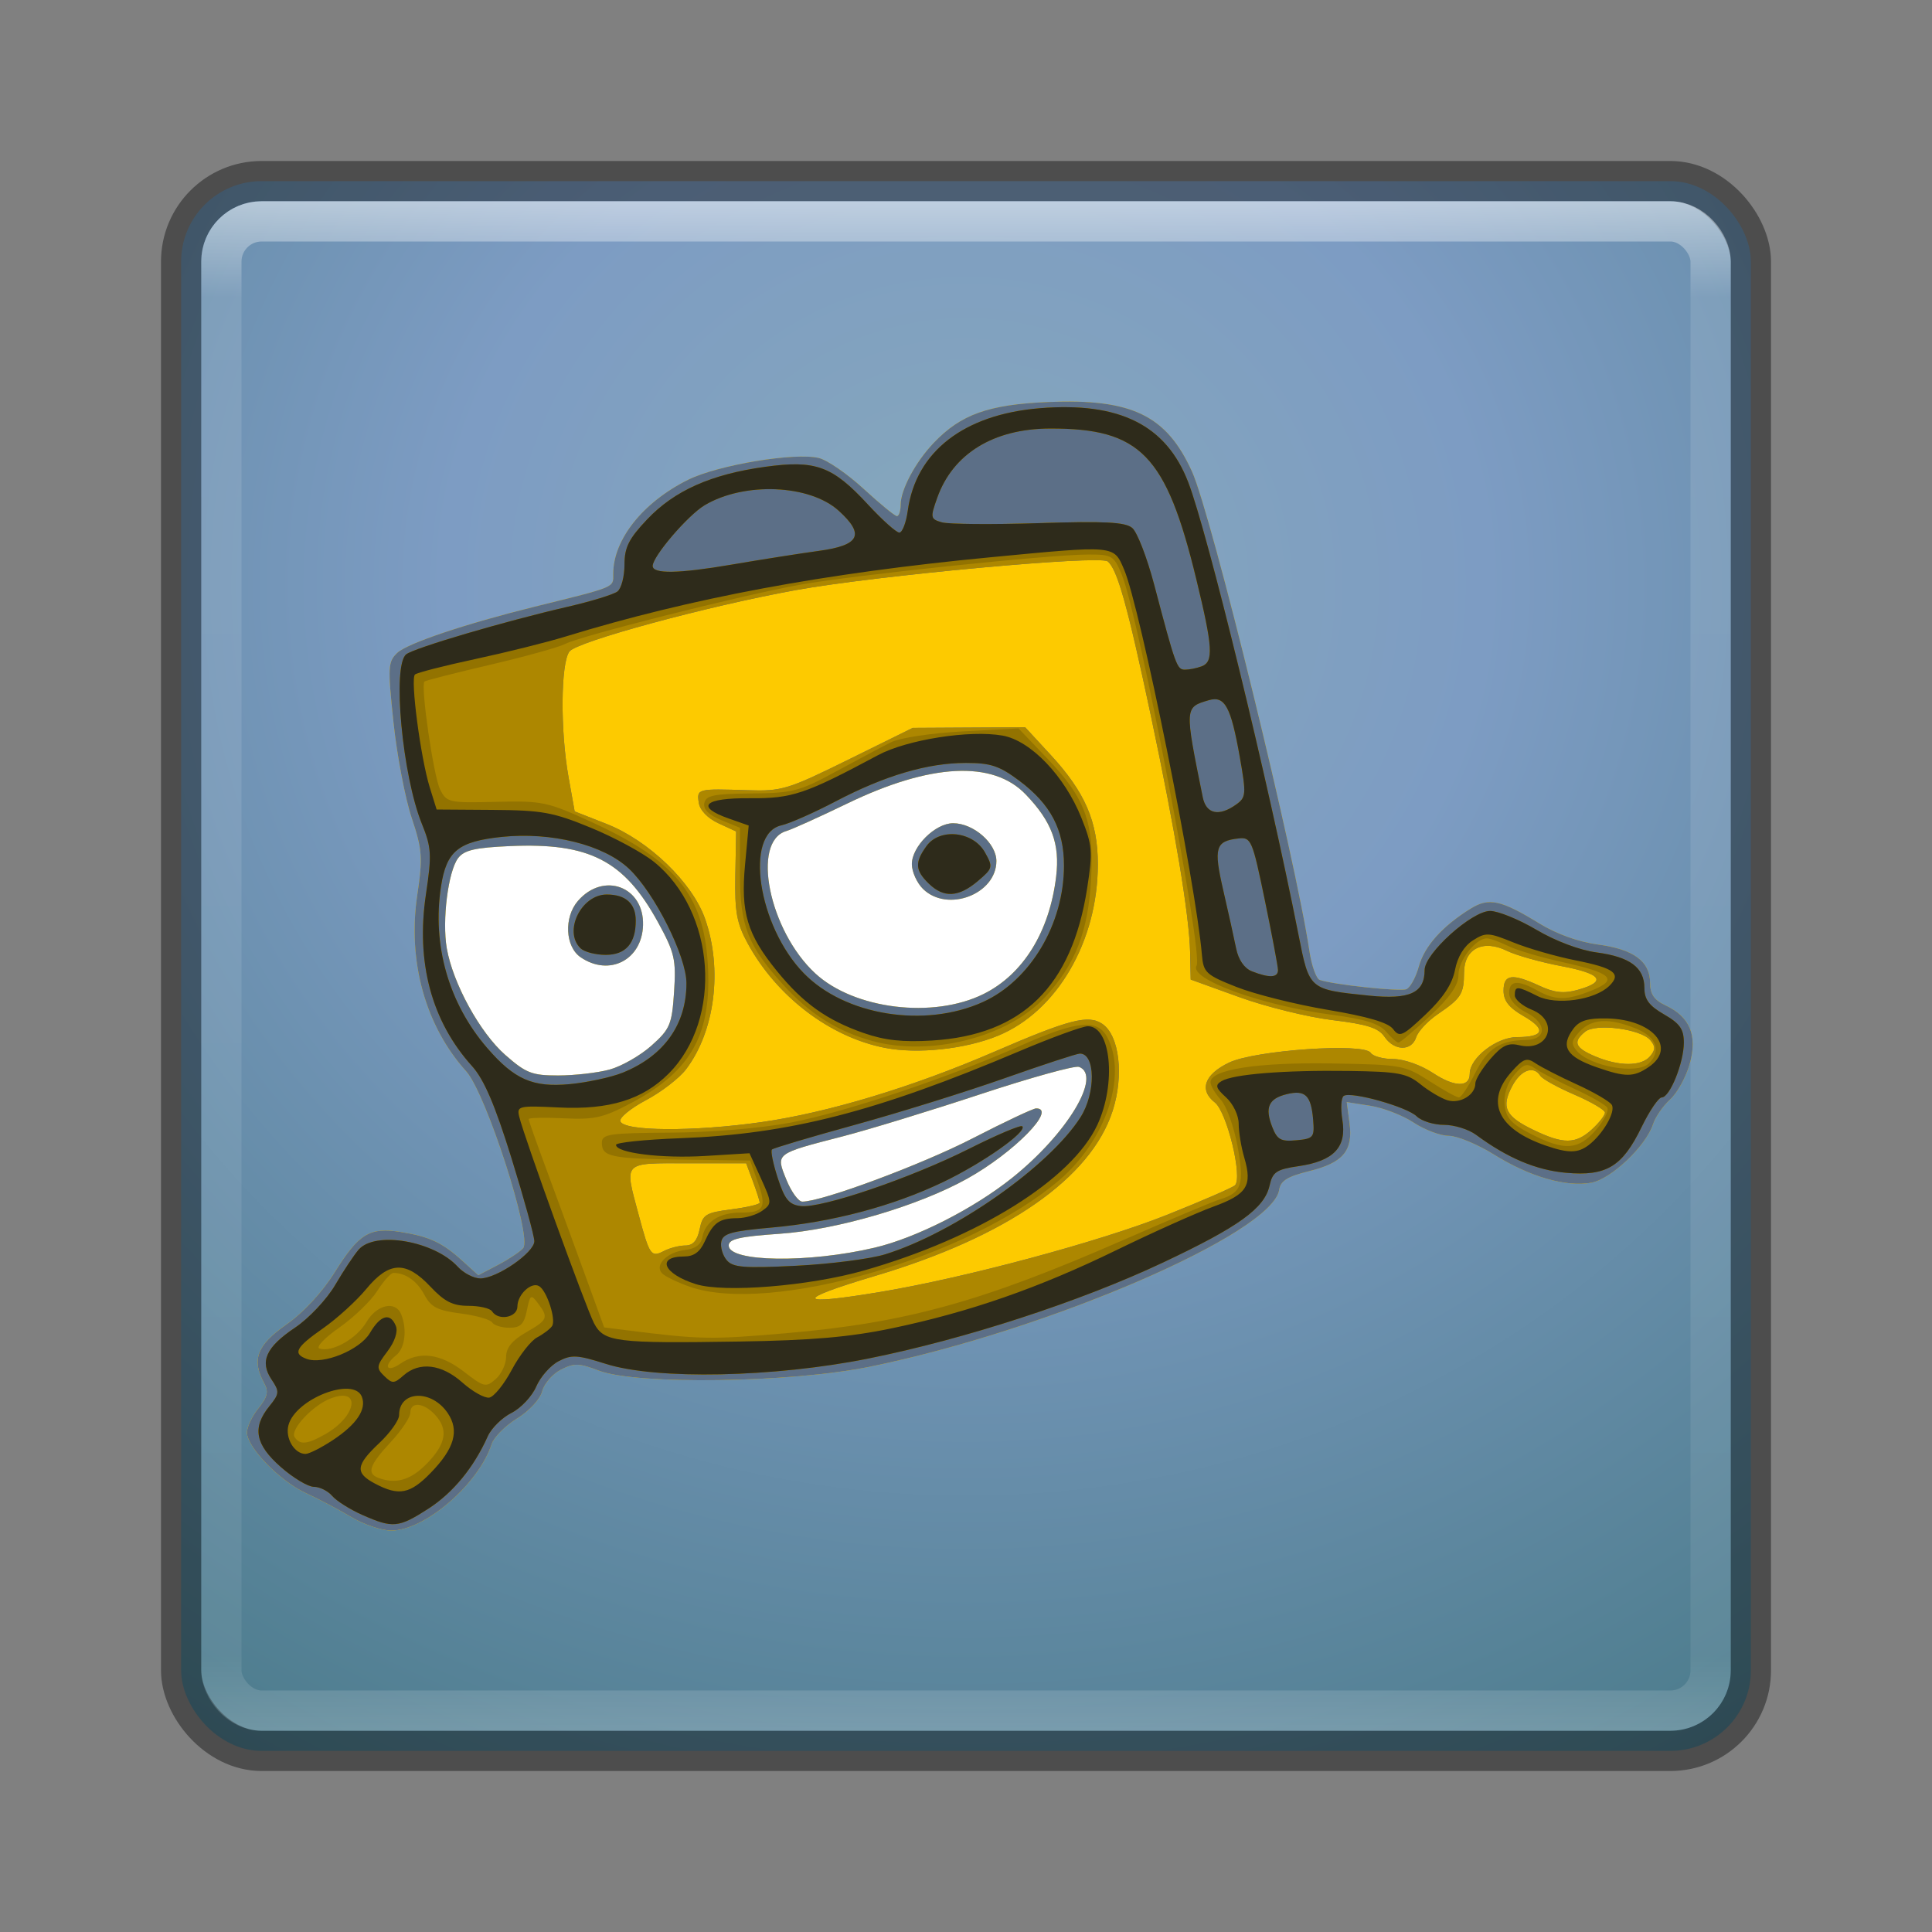 <?xml version="1.0" encoding="UTF-8" standalone="no"?>
<!-- Created with Inkscape (http://www.inkscape.org/) -->

<svg
   xmlns:dc="http://purl.org/dc/elements/1.1/"
   xmlns:cc="http://creativecommons.org/ns#"
   xmlns:rdf="http://www.w3.org/1999/02/22-rdf-syntax-ns#"
   xmlns:svg="http://www.w3.org/2000/svg"
   xmlns="http://www.w3.org/2000/svg"
   xmlns:sodipodi="http://sodipodi.sourceforge.net/DTD/sodipodi-0.dtd"
   xmlns:inkscape="http://www.inkscape.org/namespaces/inkscape"
   id="svg5390"
   height="48"
   width="48"
   version="1.1"
   inkscape:version="0.91 r13725"
   sodipodi:docname="square-heroes.svg">
  <rect width="100%" height="100%" fill="#808080" stroke="none"/>
  <sodipodi:namedview
     pagecolor="#ffffff"
     bordercolor="#666666"
     borderopacity="1"
     objecttolerance="10"
     gridtolerance="10"
     guidetolerance="10"
     inkscape:pageopacity="0"
     inkscape:pageshadow="2"
     inkscape:window-width="1535"
     inkscape:window-height="876"
     id="namedview39"
     showgrid="false"
     inkscape:zoom="4.9166667"
     inkscape:cx="-10.779661"
     inkscape:cy="24"
     inkscape:window-x="65"
     inkscape:window-y="24"
     inkscape:window-maximized="1"
     inkscape:current-layer="svg5390" />
  <defs
     id="defs5392">
    <radialGradient
       id="radialGradient3013"
       gradientUnits="userSpaceOnUse"
       cy="43.5"
       cx="4.993"
       gradientTransform="matrix(2.004 0 0 1.4 27.988 -17.4)"
       r="2.5">
      <stop
         id="stop2883"
         stop-color="#181818"
         offset="0" />
      <stop
         id="stop2885"
         stop-color="#181818"
         stop-opacity="0"
         offset="1" />
    </radialGradient>
    <radialGradient
       id="radialGradient3015"
       gradientUnits="userSpaceOnUse"
       cy="43.5"
       cx="4.993"
       gradientTransform="matrix(2.004 0 0 1.4 -20.012 -104.4)"
       r="2.5">
      <stop
         id="stop2889"
         stop-color="#181818"
         offset="0" />
      <stop
         id="stop2891"
         stop-color="#181818"
         stop-opacity="0"
         offset="1" />
    </radialGradient>
    <linearGradient
       id="linearGradient5388"
       y2="39.999"
       gradientUnits="userSpaceOnUse"
       x2="25.058"
       y1="47.028"
       x1="25.058">
      <stop
         id="stop2895"
         stop-color="#181818"
         stop-opacity="0"
         offset="0" />
      <stop
         id="stop2897"
         stop-color="#181818"
         offset=".5" />
      <stop
         id="stop2899"
         stop-color="#181818"
         stop-opacity="0"
         offset="1" />
    </linearGradient>
    <linearGradient
       id="linearGradient3037"
       y2="43"
       gradientUnits="userSpaceOnUse"
       x2="24"
       gradientTransform="translate(3.7e-6,1)"
       y1="5"
       x1="24">
      <stop
         id="stop3926-2-0"
         stop-color="#fff"
         offset="0" />
      <stop
         id="stop3928-2-0"
         stop-color="#fff"
         stop-opacity=".235"
         offset=".063" />
      <stop
         id="stop3930-6-1"
         stop-color="#fff"
         stop-opacity=".157"
         offset=".951" />
      <stop
         id="stop3932-1-6"
         stop-color="#fff"
         stop-opacity=".392"
         offset="1" />
    </linearGradient>
    <radialGradient
       id="radialGradient3045"
       gradientUnits="userSpaceOnUse"
       cy="8.45"
       cx="11.546"
       gradientTransform="matrix(1.9428e-8,2.337,-2.472,-4.3056e-8,44.89,-11.435)"
       r="20">
      <stop
         id="stop4211"
         stop-color="#86a8bb"
         offset="0" />
      <stop
         id="stop4213"
         stop-color="#7d9cc3"
         offset=".262" />
      <stop
         id="stop4215"
         stop-color="#4e7d8e"
         offset=".705" />
      <stop
         id="stop4217"
         stop-color="#28394d"
         offset="1" />
    </radialGradient>
  </defs>
  <g
     id="g4167"
     transform="translate(0,-1)">
    <rect
       x="4.5"
       y="5.5"
       width="39"
       height="39"
       ry="2"
       rx="2"
       style="color:#000000;fill:url(#radialGradient3045)"
       id="rect4179" />
    <rect
       x="4.5"
       y="5.5"
       width="39"
       height="39"
       ry="2"
       rx="2"
       style="color:#000000;opacity:0.4;fill:none;stroke:#000000;stroke-linecap:round;stroke-linejoin:round"
       id="rect5505-21-69-0" />
    <rect
       x="5.5"
       y="6.5"
       width="37"
       height="37"
       ry="1"
       rx="1"
       id="rect6741-1"
       style="opacity:0.5;fill:none;stroke:url(#linearGradient3037);stroke-linecap:round;stroke-linejoin:round" />
    <path
       d="m 28.401,26.036 c 0,3.885 -3.936,7.034 -8.792,7.034 -2.953,0 -5.067,-1.95 -6.738,-4.352 -1.077,-1.548 -2.32,-3.283 -2.32,-4.806 0,-3.885 4.202,-4.91 9.058,-4.91 1.995,0 4.763,-0.199 6.239,0.697 2.116,1.284 2.554,4.048 2.554,6.337 z"
       id="path4206"
       inkscape:connector-curvature="0"
       style="fill:#ffffff" />
    <g
       transform="matrix(0.112,0,0,0.109,66.643,23.783)"
       id="g4194">
      <path
         d="m -517.12,136.76 c -2.75,-1.688 -7.269,-4.138 -10.042,-5.444 -5.775,-2.72 -13.083,-10.44 -13.083,-13.821 0,-1.258 1.153,-3.754 2.563,-5.546 2.01,-2.555 2.28,-3.788 1.25,-5.711 -2.839,-5.304 -1.604,-8.662 4.903,-13.337 3.78,-2.716 7.98,-7.37 10.72,-11.88 5.398,-8.886 7.774,-10.375 14.721,-9.225 6.373,1.055 9.184,2.414 13.69,6.618 l 3.471,3.238 4.36,-2.348 c 2.398,-1.291 4.914,-3.016 5.592,-3.832 2.056,-2.477 -8.227,-35.279 -12.631,-40.296 -9.048,-10.305 -13.05,-25.112 -10.858,-40.17 1.246,-8.556 1.121,-10.327 -1.246,-17.636 -1.447,-4.469 -3.262,-14.263 -4.032,-21.766 -1.294,-12.595 -1.228,-13.808 0.861,-15.826 2.25,-2.174 15.082,-6.603 30.456,-10.511 18.232,-4.635 17.431,-4.291 17.431,-7.489 0,-7.819 6.574,-16.311 16.588,-21.429 6.613,-3.38 23.699,-6.305 29.022,-4.97 1.877,0.471 6.358,3.643 9.959,7.048 3.601,3.406 6.915,6.192 7.364,6.192 0.449,0 0.817,-1.153 0.817,-2.562 0,-3.428 3.286,-9.755 7.33,-14.115 6.037,-6.509 12.126,-8.749 25.351,-9.326 18.577,-0.812 26.273,3.001 31.945,15.828 4.329,9.79 22.956,87.938 26.061,109.34 0.482,3.32 1.508,6.27 2.281,6.556 2.851,1.052 17.706,2.69 19.205,2.117 0.852,-0.325 2.109,-2.67 2.793,-5.21 1.248,-4.635 5.241,-9.201 11.535,-13.191 4.014,-2.545 6.715,-1.936 15.217,3.431 3.768,2.378 8.701,4.2 12.924,4.774 7.943,1.078 11.607,3.836 11.607,8.738 0,2.56 0.903,3.922 3.392,5.119 5.443,2.616 7.161,6.851 5.41,13.332 -0.81,2.998 -2.763,6.655 -4.339,8.125 -1.576,1.47 -3.283,4.001 -3.792,5.624 -1.573,5.008 -9.297,12.538 -13.71,13.366 -5.589,1.048 -13.665,-1.355 -21.594,-6.428 -3.666,-2.345 -8.171,-4.264 -10.012,-4.264 -1.84,0 -5.345,-1.355 -7.788,-3.01 -2.443,-1.655 -6.785,-3.384 -9.648,-3.842 l -5.206,-0.832 0.614,4.779 c 0.815,6.351 -1.409,9.056 -9.034,10.983 -4.72,1.193 -6.262,2.186 -6.566,4.226 -1.483,9.948 -51.235,32.035 -90.852,40.335 -17.487,3.663 -51.701,4.168 -60.059,0.886 -4.408,-1.731 -5.492,-1.76 -8.422,-0.225 -1.849,0.969 -3.721,3.191 -4.16,4.938 -0.449,1.791 -2.867,4.483 -5.542,6.171 -2.61,1.647 -5.151,4.274 -5.647,5.838 -2.917,9.189 -14.888,19.77 -22.323,19.73 -2.116,-0.011 -6.098,-1.402 -8.848,-3.09 z m 116.09,-61.391 c 9.22,-2.231 21.918,-8.851 30.526,-15.914 12.198,-10.009 20.008,-23.318 14.845,-25.3 -0.913,-0.35 -10.75,2.451 -21.862,6.224 -11.112,3.774 -24.849,8.095 -30.528,9.603 -15.118,4.014 -14.908,3.849 -12.539,9.88 1.082,2.755 2.675,5.008 3.54,5.008 4.375,0 26.444,-8.427 37.805,-14.437 7.085,-3.747 13.413,-6.814 14.062,-6.814 4.713,0 -4.912,10.081 -15.298,16.023 -10.897,6.234 -28.883,11.66 -41.635,12.558 -8.824,0.622 -11.261,1.199 -11.261,2.669 0,3.775 17.681,4.047 32.345,0.499 z m -58.789,-40.597 c 2.643,-0.734 6.831,-3.19 9.306,-5.458 4.124,-3.779 4.543,-4.806 5.02,-12.287 0.468,-7.351 0.113,-8.927 -3.566,-15.829 -7.517,-14.103 -15.202,-18.171 -32.819,-17.371 -7.798,0.354 -10.195,0.928 -11.535,2.76 -2.207,3.018 -3.571,14.213 -2.503,20.535 1.35,7.991 7.356,19.244 12.975,24.311 4.618,4.164 5.931,4.687 11.758,4.681 3.607,-0.004 8.721,-0.607 11.364,-1.341 z m -6.402,-25.598 c -3.441,-2.41 -3.75,-9.129 -0.591,-12.862 5.676,-6.708 14.68,-3.249 14.431,5.543 -0.225,7.937 -7.48,11.774 -13.84,7.319 z m 89.374,8.373 c 8.79,-4.484 14.62,-14.168 16.098,-26.74 0.879,-7.477 -0.952,-12.552 -6.77,-18.77 -7.3,-7.802 -21.139,-7.064 -39.604,2.112 -6.188,3.075 -12.243,5.886 -13.456,6.248 -7.875,2.35 -3.86,22.716 6.397,32.454 8.619,8.183 26.173,10.391 37.336,4.696 z m -13.4,-23.923 c -1.375,-1.375 -2.5,-3.932 -2.5,-5.682 0,-4.024 5.198,-9.318 9.15,-9.318 4.529,0 9.6,4.555 9.6,8.623 0,7.544 -10.832,11.795 -16.25,6.377 z"
         id="path4204"
         inkscape:connector-curvature="0"
         style="fill:#fdca00" />
      <path
         d="m -517.12,136.76 c -2.75,-1.688 -7.269,-4.138 -10.042,-5.444 -5.775,-2.72 -13.083,-10.44 -13.083,-13.821 0,-1.258 1.153,-3.754 2.563,-5.546 2.01,-2.555 2.28,-3.788 1.25,-5.711 -2.839,-5.304 -1.604,-8.662 4.903,-13.337 3.78,-2.716 7.98,-7.37 10.72,-11.88 5.398,-8.886 7.774,-10.375 14.721,-9.225 6.373,1.055 9.184,2.414 13.69,6.618 l 3.471,3.238 4.36,-2.348 c 2.398,-1.291 4.914,-3.016 5.592,-3.832 2.056,-2.477 -8.227,-35.279 -12.631,-40.296 -9.048,-10.305 -13.05,-25.112 -10.858,-40.17 1.246,-8.556 1.121,-10.327 -1.246,-17.636 -1.447,-4.469 -3.262,-14.263 -4.032,-21.766 -1.294,-12.595 -1.228,-13.808 0.861,-15.826 2.25,-2.174 15.082,-6.603 30.456,-10.511 18.232,-4.635 17.431,-4.291 17.431,-7.489 0,-7.819 6.574,-16.311 16.588,-21.429 6.613,-3.38 23.699,-6.305 29.022,-4.97 1.877,0.471 6.358,3.643 9.959,7.048 3.601,3.406 6.915,6.192 7.364,6.192 0.449,0 0.817,-1.153 0.817,-2.562 0,-3.428 3.286,-9.755 7.33,-14.115 6.037,-6.509 12.126,-8.749 25.351,-9.326 18.577,-0.812 26.273,3.001 31.945,15.828 4.329,9.79 22.956,87.938 26.061,109.34 0.482,3.32 1.508,6.27 2.281,6.556 2.851,1.052 17.706,2.69 19.205,2.117 0.852,-0.325 2.109,-2.67 2.793,-5.21 1.248,-4.635 5.241,-9.201 11.535,-13.191 4.014,-2.545 6.715,-1.936 15.217,3.431 3.768,2.378 8.701,4.2 12.924,4.774 7.943,1.078 11.607,3.836 11.607,8.738 0,2.56 0.903,3.922 3.392,5.119 5.443,2.616 7.161,6.851 5.41,13.332 -0.81,2.998 -2.763,6.655 -4.339,8.125 -1.576,1.47 -3.283,4.001 -3.792,5.624 -1.573,5.008 -9.297,12.538 -13.71,13.366 -5.589,1.048 -13.665,-1.355 -21.594,-6.428 -3.666,-2.345 -8.171,-4.264 -10.012,-4.264 -1.84,0 -5.345,-1.355 -7.788,-3.01 -2.443,-1.655 -6.785,-3.384 -9.648,-3.842 l -5.206,-0.832 0.614,4.779 c 0.815,6.351 -1.409,9.056 -9.034,10.983 -4.72,1.193 -6.262,2.186 -6.566,4.226 -1.483,9.948 -51.235,32.035 -90.852,40.335 -17.487,3.663 -51.701,4.168 -60.059,0.886 -4.408,-1.731 -5.492,-1.76 -8.422,-0.225 -1.849,0.969 -3.721,3.191 -4.16,4.938 -0.449,1.791 -2.867,4.483 -5.542,6.171 -2.61,1.647 -5.151,4.274 -5.647,5.838 -2.917,9.189 -14.888,19.77 -22.323,19.73 -2.116,-0.011 -6.098,-1.402 -8.848,-3.09 z m 117.5,-51.328 c 18.84,-3.232 48.646,-11.472 63.465,-17.545 7.719,-3.164 14.499,-6.191 15.066,-6.728 1.788,-1.692 -1.756,-16.729 -4.453,-18.894 -3.55,-2.849 -2.302,-6.417 3.183,-9.096 5.79,-2.828 29.951,-4.537 31.383,-2.219 0.483,0.781 2.735,1.42 5.005,1.42 2.365,0 6.138,1.365 8.838,3.197 4.776,3.241 8.138,3.303 8.138,0.15 0,-3.601 5.965,-8.347 10.492,-8.347 6.042,0 6.552,-1.785 1.382,-4.835 -3.168,-1.869 -4.373,-3.453 -4.373,-5.747 0,-3.748 1.904,-4.007 8.016,-1.092 3.284,1.566 5.34,1.791 8.382,0.919 6.61,-1.896 5.446,-3.669 -3.56,-5.426 -4.655,-0.908 -10.088,-2.475 -12.074,-3.481 -5.299,-2.685 -9.508,-0.5 -9.533,4.949 -0.023,4.87 -0.627,5.852 -5.844,9.495 -2.194,1.532 -4.341,3.895 -4.772,5.252 -1.022,3.221 -4.851,3.159 -7.025,-0.115 -1.346,-2.027 -3.838,-2.846 -11.587,-3.808 -5.43,-0.674 -14.711,-3.028 -20.625,-5.23 l -10.78,-3.999 -0.13,-6.25 c -0.174,-8.299 -3.312,-27.747 -8.675,-53.75 -5.191,-25.172 -7.487,-33.599 -9.62,-35.314 -1.828,-1.47 -51.533,3.243 -69.318,6.573 -19.668,3.682 -48.406,11.698 -50.07,13.965 -1.943,2.649 -2.051,18.014 -0.202,28.637 l 1.361,7.815 7.077,2.857 c 9.342,3.772 19.04,13.373 21.856,21.639 3.92,11.505 2.179,25.621 -4.23,34.289 -1.496,2.023 -5.495,5.189 -8.888,7.036 -3.393,1.847 -5.953,4.009 -5.69,4.806 0.761,2.304 16.27,2.4 31.312,0.194 14.728,-2.16 33.496,-7.98 51.467,-15.959 16.869,-7.49 21.049,-8.6 24.166,-6.417 3.767,2.638 4.808,11.758 2.264,19.828 -4.844,15.366 -23.493,28.677 -52.681,37.599 -18.134,5.543 -17.673,6.887 1.25,3.641 z m 0.869,-55.621 c -12.19,-2.456 -23.987,-11.695 -30.426,-23.826 -2.416,-4.553 -2.883,-7.197 -2.733,-15.49 l 0.181,-10 -3.946,-1.875 c -2.391,-1.136 -4.103,-2.983 -4.345,-4.688 -0.451,-3.174 -0.32,-3.208 10.902,-2.833 7.51,0.251 8.88,-0.178 22.281,-6.971 l 14.279,-7.239 12.469,-0.072 12.469,-0.072 5.616,6.25 c 7.681,8.549 10.509,15.269 10.509,24.972 0,17.564 -9.063,33.557 -22.151,39.089 -7.241,3.061 -17.825,4.222 -25.105,2.755 z m 21.908,-12.263 c 8.79,-4.484 14.62,-14.168 16.098,-26.74 0.879,-7.477 -0.952,-12.552 -6.77,-18.77 -7.3,-7.802 -21.139,-7.064 -39.604,2.112 -6.188,3.075 -12.243,5.886 -13.456,6.248 -7.875,2.35 -3.86,22.716 6.397,32.454 8.619,8.183 26.173,10.391 37.336,4.696 z m -13.41,-23.923 c -1.375,-1.375 -2.5,-3.932 -2.5,-5.682 0,-4.024 5.198,-9.318 9.15,-9.318 4.529,0 9.6,4.555 9.6,8.623 0,7.544 -10.832,11.795 -16.25,6.377 z m -10.78,81.749 c 9.22,-2.231 21.918,-8.851 30.526,-15.914 12.198,-10.009 20.008,-23.318 14.845,-25.3 -0.913,-0.35 -10.75,2.451 -21.862,6.224 -11.112,3.774 -24.849,8.095 -30.528,9.603 -15.118,4.014 -14.908,3.849 -12.539,9.88 1.082,2.755 2.675,5.008 3.54,5.008 4.375,0 26.444,-8.427 37.805,-14.437 7.085,-3.747 13.413,-6.814 14.062,-6.814 4.713,0 -4.912,10.081 -15.298,16.023 -10.897,6.234 -28.883,11.66 -41.635,12.558 -8.824,0.622 -11.261,1.199 -11.261,2.669 0,3.775 17.681,4.047 32.345,0.499 z m -41.958,-0.499 c 1.688,0 2.651,-1.125 3.166,-3.701 0.672,-3.361 1.319,-3.778 7.031,-4.536 3.46,-0.459 6.291,-1.144 6.291,-1.522 0,-0.378 -0.675,-2.556 -1.501,-4.839 l -1.501,-4.151 -12.874,0 c -14.723,0 -14.189,-0.574 -10.973,11.774 2.41,9.253 2.749,9.751 5.592,8.229 1.288,-0.689 3.434,-1.253 4.768,-1.253 z m 201.1,-26.468 c 1.591,-1.495 2.893,-3.213 2.893,-3.819 0,-0.606 -3.042,-2.446 -6.76,-4.09 -3.718,-1.644 -7.126,-3.582 -7.574,-4.306 -1.496,-2.421 -4.333,-1.353 -6.25,2.354 -2.502,4.839 -1.527,6.892 4.75,9.999 6.622,3.278 9.336,3.249 12.941,-0.137 z m -217.93,-13.63 c 2.643,-0.734 6.831,-3.19 9.306,-5.458 4.124,-3.779 4.543,-4.806 5.02,-12.287 0.468,-7.351 0.113,-8.927 -3.566,-15.829 -7.517,-14.103 -15.202,-18.171 -32.819,-17.371 -7.798,0.354 -10.195,0.928 -11.535,2.76 -2.207,3.018 -3.571,14.213 -2.503,20.535 1.35,7.991 7.356,19.244 12.975,24.311 4.618,4.164 5.931,4.687 11.758,4.681 3.607,-0.004 8.721,-0.607 11.364,-1.341 z m -6.402,-25.598 c -3.441,-2.41 -3.75,-9.129 -0.591,-12.862 5.676,-6.708 14.68,-3.249 14.431,5.543 -0.225,7.937 -7.48,11.774 -13.84,7.319 z m 237.22,22.571 c 1.216,-1.465 1.227,-2.272 0.051,-3.689 -2.121,-2.556 -12.078,-3.885 -14.437,-1.927 -2.808,2.33 -2.28,3.68 2.199,5.627 5.339,2.32 10.256,2.316 12.188,-0.011 z"
         id="path4202"
         inkscape:connector-curvature="0"
         style="fill:#5c6f87" />
      <path
         d="m -514.62,136.3 c -2.75,-1.251 -5.772,-3.207 -6.716,-4.348 -0.944,-1.14 -2.77,-2.073 -4.059,-2.073 -1.289,0 -4.595,-2.034 -7.347,-4.52 -5.672,-5.124 -6.379,-8.962 -2.548,-13.832 2.258,-2.871 2.3,-3.359 0.521,-6.074 -2.703,-4.126 -1.261,-7.415 5.202,-11.861 3.032,-2.086 7.027,-6.447 8.878,-9.69 1.851,-3.244 4.202,-6.882 5.223,-8.085 3.654,-4.304 16.739,-1.988 21.976,3.89 1.31,1.47 3.57,2.672 5.022,2.672 3.669,0 11.971,-5.883 11.971,-8.483 -1e-4,-1.178 -2.28,-9.695 -5.065,-18.927 -3.657,-12.118 -6.087,-17.949 -8.742,-20.972 -8.993,-10.243 -12.497,-23.659 -10.234,-39.184 1.316,-9.032 1.226,-10.644 -0.904,-16.048 -4.339,-11.007 -6.6,-36.047 -3.488,-38.629 1.764,-1.464 21.755,-7.514 35.934,-10.876 5.156,-1.222 10.078,-2.777 10.938,-3.455 0.859,-0.678 1.562,-3.426 1.562,-6.107 0,-3.955 0.949,-5.905 5.029,-10.33 6.041,-6.554 14.178,-10.281 26.154,-11.979 11.216,-1.591 14.915,-0.201 22.793,8.561 3.179,3.536 6.324,6.43 6.988,6.43 0.664,0 1.509,-2.25 1.878,-5 1.805,-13.457 12.445,-21.936 29.301,-23.349 17.655,-1.48 28.01,3.826 32.905,16.862 4.308,11.473 17.686,67.88 24.464,103.15 2.415,12.569 2.303,12.47 15.63,13.875 9.05,0.951 12.35,-0.609 12.35,-5.849 0,-3.751 10.47,-13.446 14.52,-13.446 1.775,0 6.406,1.934 10.291,4.298 4.197,2.553 9.6,4.645 13.313,5.153 7.44,1.018 10.625,3.452 10.625,8.12 0,2.598 1.064,4.06 4.375,6.014 3.487,2.058 4.375,3.359 4.375,6.414 0,4.583 -3.104,12.502 -4.9,12.502 -0.702,0 -2.715,3.039 -4.472,6.753 -4.282,9.051 -7.799,11.238 -16.76,10.423 -6.624,-0.602 -12.985,-3.362 -19.974,-8.664 -1.64,-1.244 -4.834,-2.262 -7.098,-2.262 -2.264,0 -4.99,-0.873 -6.056,-1.939 -2.167,-2.167 -14.468,-5.721 -16.167,-4.672 -0.601,0.371 -0.744,2.849 -0.32,5.505 0.993,6.207 -1.912,9.351 -9.717,10.522 -4.915,0.737 -5.746,1.31 -6.432,4.431 -1.14,5.19 -6.787,9.373 -23.729,17.578 -18.309,8.867 -43.913,17.434 -65.274,21.84 -20.915,4.314 -47.037,4.862 -58.211,1.22 -6.355,-2.071 -7.632,-2.145 -10.506,-0.609 -1.799,0.962 -4.03,3.563 -4.957,5.781 -0.927,2.218 -3.396,4.917 -5.486,5.998 -2.09,1.081 -4.461,3.485 -5.268,5.342 -3.082,7.089 -7.693,12.861 -13.169,16.489 -6.598,4.37 -7.895,4.497 -14.629,1.435 z m 115,-50.858 c 18.84,-3.232 48.646,-11.472 63.465,-17.545 7.719,-3.164 14.499,-6.191 15.066,-6.728 1.788,-1.692 -1.756,-16.729 -4.453,-18.894 -3.55,-2.849 -2.302,-6.417 3.183,-9.096 5.79,-2.828 29.951,-4.537 31.383,-2.219 0.483,0.781 2.735,1.42 5.005,1.42 2.365,0 6.138,1.365 8.838,3.197 4.776,3.241 8.138,3.303 8.138,0.15 0,-3.601 5.965,-8.347 10.492,-8.347 6.042,0 6.552,-1.785 1.382,-4.835 -3.168,-1.869 -4.373,-3.453 -4.373,-5.747 0,-3.748 1.904,-4.007 8.016,-1.092 3.284,1.566 5.34,1.791 8.382,0.919 6.61,-1.896 5.446,-3.669 -3.56,-5.426 -4.655,-0.908 -10.088,-2.475 -12.074,-3.481 -5.299,-2.685 -9.508,-0.5 -9.533,4.949 -0.023,4.87 -0.627,5.852 -5.844,9.495 -2.194,1.532 -4.341,3.895 -4.772,5.252 -1.022,3.221 -4.851,3.159 -7.025,-0.115 -1.346,-2.027 -3.838,-2.846 -11.587,-3.808 -5.43,-0.674 -14.711,-3.028 -20.625,-5.23 l -10.78,-4.009 -0.13,-6.25 c -0.174,-8.299 -3.312,-27.747 -8.675,-53.75 -5.191,-25.172 -7.487,-33.599 -9.62,-35.314 -1.828,-1.47 -51.533,3.243 -69.318,6.573 -19.668,3.682 -48.406,11.698 -50.07,13.965 -1.943,2.649 -2.051,18.014 -0.202,28.637 l 1.361,7.815 7.077,2.857 c 9.342,3.772 19.04,13.373 21.856,21.639 3.92,11.505 2.179,25.621 -4.23,34.289 -1.496,2.023 -5.495,5.189 -8.888,7.036 -3.393,1.847 -5.953,4.009 -5.69,4.806 0.761,2.304 16.27,2.4 31.312,0.194 14.728,-2.16 33.496,-7.98 51.467,-15.959 16.869,-7.49 21.049,-8.6 24.166,-6.417 3.767,2.638 4.808,11.758 2.264,19.828 -4.844,15.366 -23.493,28.677 -52.681,37.599 -18.134,5.543 -17.673,6.887 1.25,3.641 z m 0.869,-55.621 c -12.19,-2.456 -23.987,-11.695 -30.426,-23.826 -2.416,-4.553 -2.883,-7.197 -2.733,-15.49 l 0.181,-10 -3.946,-1.875 c -2.391,-1.136 -4.103,-2.983 -4.345,-4.688 -0.451,-3.174 -0.32,-3.208 10.902,-2.833 7.51,0.251 8.88,-0.178 22.281,-6.971 l 14.279,-7.239 12.469,-0.072 12.469,-0.072 5.616,6.25 c 7.681,8.549 10.509,15.269 10.509,24.972 0,17.564 -9.063,33.557 -22.151,39.089 -7.241,3.061 -17.825,4.222 -25.105,2.755 z m 21.77,-10.449 c 10.53,-4.904 17.98,-17.781 17.98,-31.092 0,-8.223 -2.957,-13.993 -9.912,-19.342 -4.414,-3.395 -6.359,-4.062 -11.833,-4.062 -8.493,0 -17.984,2.874 -28.88,8.746 -4.812,2.594 -10.23,5.056 -12.038,5.471 -8.318,1.911 -5.239,22.962 4.929,33.707 9.144,9.663 26.837,12.588 39.755,6.573 z m -12.02,-26.997 c -3.021,-3.021 -3.127,-4.799 -0.506,-8.54 2.944,-4.203 10.341,-3.39 12.967,1.426 1.836,3.366 1.77,3.636 -1.593,6.562 -4.258,3.706 -7.547,3.873 -10.868,0.552 z m -9.65,84.503 c 15.403,-4.914 36.415,-20.075 43.331,-31.266 3.397,-5.497 3.303,-14.487 -0.152,-14.487 -0.662,0 -8.185,2.531 -16.719,5.624 -8.533,3.093 -23.5,7.881 -33.26,10.639 -9.76,2.758 -18.011,5.281 -18.336,5.606 -0.325,0.325 0.261,3.272 1.302,6.548 1.54,4.848 2.49,6.029 5.096,6.344 4.593,0.554 24.406,-6.378 37.385,-13.082 6.111,-3.156 11.397,-5.453 11.746,-5.103 1.188,1.188 -8.731,8.367 -17.566,12.713 -11.185,5.502 -24.648,9.164 -38.162,10.381 -8.773,0.79 -10.685,1.344 -11.041,3.203 -0.237,1.236 0.307,3.137 1.21,4.224 1.384,1.667 3.796,1.866 15.416,1.27 7.576,-0.389 16.464,-1.565 19.75,-2.613 z m -44.338,-2.003 c 1.688,0 2.651,-1.125 3.166,-3.701 0.672,-3.361 1.319,-3.778 7.031,-4.536 3.46,-0.459 6.291,-1.144 6.291,-1.522 0,-0.378 -0.675,-2.556 -1.501,-4.839 l -1.501,-4.151 -12.874,0 c -14.723,0 -14.189,-0.574 -10.973,11.774 2.41,9.253 2.749,9.751 5.592,8.229 1.288,-0.689 3.434,-1.253 4.768,-1.253 z m 139.26,-28.732 c -0.452,-5.513 -1.753,-6.793 -5.855,-5.764 -4.032,1.012 -4.904,3.042 -3.215,7.485 1.102,2.9 1.918,3.36 5.364,3.028 3.813,-0.368 4.041,-0.66 3.706,-4.749 z m 61.839,2.264 c 1.591,-1.495 2.893,-3.213 2.893,-3.819 0,-0.606 -3.042,-2.446 -6.76,-4.09 -3.718,-1.644 -7.126,-3.582 -7.574,-4.306 -1.496,-2.421 -4.333,-1.353 -6.25,2.354 -2.502,4.839 -1.527,6.892 4.75,9.999 6.622,3.278 9.336,3.249 12.941,-0.137 z m -214.95,-12.947 c 9.135,-3.817 14.087,-10.98 14.087,-20.377 0,-6.122 -7.067,-20.587 -12.748,-26.093 -5.627,-5.453 -17.198,-8.43 -28.191,-7.253 -9.681,1.037 -12.297,3.226 -13.508,11.304 -2.002,13.354 1.706,26.663 10.262,36.831 6.028,7.164 10.102,9.001 18.24,8.226 3.949,-0.376 9.285,-1.564 11.858,-2.639 z m -9.41,-28.335 c -3.842,-3.842 0.152,-12.25 5.821,-12.25 4.211,0 6.429,2.055 6.429,5.957 0,5.184 -2.233,7.793 -6.669,7.793 -2.245,0 -4.756,-0.675 -5.581,-1.5 z m 237.25,24.625 c 1.216,-1.465 1.227,-2.272 0.051,-3.689 -2.121,-2.556 -12.078,-3.885 -14.437,-1.927 -2.808,2.33 -2.28,3.68 2.199,5.627 5.339,2.32 10.256,2.316 12.188,-0.011 z m -82.534,-19.688 c -0.019,-0.859 -1.336,-8.031 -2.927,-15.938 -2.764,-13.736 -3.026,-14.36 -5.877,-14.027 -5.09,0.594 -5.519,2.113 -3.337,11.822 1.122,4.994 2.405,10.946 2.85,13.226 0.507,2.595 1.819,4.553 3.505,5.233 3.897,1.572 5.825,1.466 5.786,-0.317 z m -9.303,-37.685 c 2.232,-1.632 2.288,-2.341 0.849,-10.735 -1.988,-11.591 -3.333,-14.138 -6.9,-13.062 -5.389,1.626 -5.386,1.567 -1.34,22.107 0.756,3.84 3.57,4.484 7.391,1.69 z m -7.64,-31.511 c 2.697,-1.035 2.501,-4.302 -1.196,-19.947 -6.686,-28.296 -12.387,-34.314 -32.452,-34.26 -12.501,0.034 -21.522,5.729 -25.001,15.785 -1.575,4.551 -1.519,4.848 1.044,5.601 1.489,0.437 11.144,0.519 21.457,0.181 14.665,-0.481 19.185,-0.245 20.746,1.08 1.098,0.932 3.294,6.757 4.881,12.944 4.758,18.551 5.048,19.375 6.83,19.375 0.943,0 2.604,-0.341 3.691,-0.759 z m -84.906,-26.318 c 9.076,-1.27 10.249,-3.694 4.422,-9.137 -6.441,-6.017 -20.924,-6.646 -29.728,-1.291 -3.713,2.258 -11.56,11.663 -11.56,13.856 0,1.87 5.706,1.774 17.5,-0.296 6.531,-1.146 15.246,-2.555 19.366,-3.132 z"
         id="path4200"
         inkscape:connector-curvature="0"
         style="fill:#ad8700" />
      <path
         d="m -514.62,136.3 c -2.75,-1.251 -5.772,-3.207 -6.716,-4.348 -0.944,-1.14 -2.77,-2.073 -4.059,-2.073 -1.289,0 -4.595,-2.034 -7.347,-4.52 -5.672,-5.124 -6.379,-8.962 -2.548,-13.832 2.258,-2.871 2.3,-3.359 0.521,-6.074 -2.703,-4.126 -1.261,-7.415 5.202,-11.861 3.032,-2.086 7.027,-6.447 8.878,-9.69 1.851,-3.244 4.202,-6.882 5.223,-8.085 3.654,-4.304 16.739,-1.988 21.976,3.89 1.31,1.47 3.57,2.672 5.022,2.672 3.669,0 11.971,-5.883 11.971,-8.483 -1e-4,-1.178 -2.28,-9.695 -5.065,-18.927 -3.657,-12.118 -6.087,-17.949 -8.742,-20.972 -8.993,-10.243 -12.497,-23.659 -10.234,-39.184 1.316,-9.032 1.226,-10.644 -0.904,-16.048 -4.339,-11.007 -6.6,-36.047 -3.488,-38.629 1.764,-1.464 21.755,-7.514 35.934,-10.876 5.156,-1.222 10.078,-2.777 10.938,-3.455 0.859,-0.678 1.562,-3.426 1.562,-6.107 0,-3.955 0.949,-5.905 5.029,-10.33 6.041,-6.554 14.178,-10.281 26.154,-11.979 11.216,-1.591 14.915,-0.201 22.793,8.561 3.179,3.536 6.324,6.43 6.988,6.43 0.664,0 1.509,-2.25 1.878,-5 1.805,-13.457 12.445,-21.936 29.301,-23.349 17.655,-1.48 28.01,3.826 32.905,16.862 4.308,11.473 17.686,67.88 24.464,103.15 2.415,12.569 2.303,12.47 15.63,13.875 9.05,0.951 12.35,-0.609 12.35,-5.849 0,-3.751 10.47,-13.446 14.52,-13.446 1.775,0 6.406,1.934 10.291,4.298 4.197,2.553 9.6,4.645 13.313,5.153 7.44,1.018 10.625,3.452 10.625,8.12 0,2.598 1.064,4.06 4.375,6.014 3.487,2.058 4.375,3.359 4.375,6.414 0,4.583 -3.104,12.502 -4.9,12.502 -0.702,0 -2.715,3.039 -4.472,6.753 -4.282,9.051 -7.799,11.238 -16.76,10.423 -6.624,-0.602 -12.985,-3.362 -19.974,-8.664 -1.64,-1.244 -4.834,-2.262 -7.098,-2.262 -2.264,0 -4.99,-0.873 -6.056,-1.939 -2.167,-2.167 -14.468,-5.721 -16.167,-4.672 -0.601,0.371 -0.744,2.849 -0.32,5.505 0.993,6.207 -1.912,9.351 -9.717,10.522 -4.915,0.737 -5.746,1.31 -6.432,4.431 -1.14,5.19 -6.787,9.373 -23.729,17.578 -18.309,8.867 -43.913,17.434 -65.274,21.84 -20.915,4.314 -47.037,4.862 -58.211,1.22 -6.355,-2.071 -7.632,-2.145 -10.506,-0.609 -1.799,0.962 -4.03,3.563 -4.957,5.781 -0.927,2.218 -3.396,4.917 -5.486,5.998 -2.09,1.081 -4.461,3.485 -5.268,5.342 -3.082,7.089 -7.693,12.861 -13.169,16.489 -6.598,4.37 -7.895,4.497 -14.629,1.435 z m 14.306,-11.733 c 4.283,-4.57 4.789,-7.794 1.75,-11.152 -2.51,-2.77 -5.44,-3 -5.44,-0.42 0,1.029 -1.969,4.051 -4.375,6.714 -4.659,5.157 -5.325,7.073 -2.812,8.087 3.905,1.576 7.309,0.563 10.868,-3.235 z m -22.521,-6.708 c 6.964,-4.114 7.967,-10.758 1.231,-8.159 -3.999,1.543 -9.118,7.146 -8.073,8.836 1.145,1.853 2.843,1.684 6.842,-0.678 z m 40.08,-17.6 c 0,-2.073 1.325,-3.755 4.375,-5.555 4.886,-2.883 5.088,-3.382 2.693,-6.656 -1.56,-2.133 -1.739,-2.014 -2.469,1.636 -0.628,3.138 -1.412,3.936 -3.87,3.936 -1.695,0 -3.42,-0.546 -3.833,-1.214 -0.413,-0.668 -3.564,-1.587 -7.004,-2.043 -5.133,-0.681 -6.571,-1.444 -8.027,-4.26 -1.62,-3.133 -4.17,-4.983 -6.867,-4.983 -0.575,0 -2.193,1.857 -3.596,4.126 -1.402,2.269 -5.205,6.032 -8.45,8.363 -3.245,2.331 -5.209,4.468 -4.364,4.75 2.786,0.929 8.248,-2.226 10.414,-6.015 2.306,-4.033 6.496,-4.979 7.737,-1.747 1.327,3.458 0.82,7.665 -1.116,9.273 -2.954,2.452 -2.185,4.109 0.903,1.946 4.212,-2.95 8.87,-2.349 14.119,1.822 4.466,3.549 4.875,3.647 7.047,1.681 1.268,-1.148 2.306,-3.425 2.306,-5.06 z m 62.312,-5.416 c 26.345,-2.332 43.381,-7.176 74.563,-21.204 10.312,-4.639 19.965,-8.813 21.45,-9.275 4.859,-1.513 5.472,-3.395 3.935,-12.081 -0.783,-4.421 -2.455,-9.199 -3.716,-10.618 -1.261,-1.419 -2.293,-3.226 -2.293,-4.014 0,-2.882 10.462,-4.554 26.763,-4.275 15.612,0.267 16.322,0.397 21.777,4.01 3.101,2.054 6.054,3.735 6.563,3.735 0.508,0 2.137,-2.505 3.619,-5.567 2.704,-5.586 5.486,-7.445 11.251,-7.518 4.657,-0.059 4.721,-3.862 0.105,-6.249 -2.309,-1.194 -3.828,-2.958 -3.828,-4.447 0,-2.892 1.911,-3.073 6.25,-0.593 4.042,2.31 6.553,2.304 12.136,-0.029 5.936,-2.48 4.41,-3.962 -6.66,-6.461 -4.72,-1.066 -10.11,-2.715 -11.97,-3.661 -1.86,-0.947 -3.97,-1.722 -4.69,-1.722 -2.502,0 -6.312,5.017 -6.312,8.312 0,2.347 -1.842,5.078 -6.324,9.375 -3.478,3.335 -6.622,6.063 -6.987,6.063 -0.365,0 -1.597,-1.123 -2.739,-2.496 -1.524,-1.832 -4.734,-2.857 -12.075,-3.851 -15.541,-2.106 -31.825,-8.199 -29.963,-11.212 1.539,-2.491 -12.808,-79.58 -16.564,-89.003 -1.765,-4.426 -2.176,-4.688 -7.386,-4.688 -8.639,0 -52.525,4.735 -64.256,6.933 -13.174,2.468 -48.462,11.619 -51.83,13.44 -1.375,0.743 -8.873,2.883 -16.661,4.755 -7.789,1.872 -14.351,3.593 -14.584,3.825 -0.904,0.904 2.016,21.632 3.463,24.578 1.475,3.004 1.933,3.109 12.386,2.844 10.292,-0.261 11.392,-0.022 21.251,4.618 18.399,8.66 24.751,16.549 25.73,31.951 1.031,16.234 -3.455,24.707 -16.987,32.084 -6.164,3.36 -8.126,3.818 -14.913,3.483 -4.298,-0.212 -7.814,-0.133 -7.812,0.176 10e-4,0.309 1.636,5.09 3.633,10.625 1.996,5.535 5.763,16.092 8.371,23.461 l 4.741,13.398 5.067,0.655 c 16.351,2.114 18.495,2.153 35.504,0.647 z m -21.531,-10.559 c -2.664,-0.95 -5.425,-2.307 -6.135,-3.017 -1.863,-1.863 1.036,-4.911 5.122,-5.385 2.185,-0.253 3.483,-1.249 3.764,-2.887 0.605,-3.531 3.773,-5.625 8.508,-5.625 5.207,0 5.806,-1.123 3.757,-7.043 l -1.68,-4.828 -14.6,-0.193 c -16.297,-0.216 -18.275,-0.63 -18.274,-3.83 10e-4,-2.009 1.499,-2.237 15.312,-2.328 9.005,-0.059 19.928,-0.998 26.521,-2.279 11.998,-2.331 35.133,-10.282 51.062,-17.55 12.504,-5.705 17.015,-6.162 19.199,-1.945 4.528,8.744 -0.275,23.485 -10.617,32.588 -20.034,17.635 -64.057,30.702 -81.947,24.325 z m 43.319,-7.41 c 15.403,-4.914 36.415,-20.075 43.331,-31.266 3.397,-5.497 3.303,-14.487 -0.152,-14.487 -0.662,0 -8.185,2.531 -16.719,5.624 -8.533,3.093 -23.5,7.881 -33.26,10.639 -9.76,2.758 -18.011,5.281 -18.336,5.606 -0.325,0.325 0.261,3.272 1.302,6.548 1.54,4.848 2.49,6.029 5.096,6.344 4.593,0.554 24.406,-6.378 37.385,-13.082 6.111,-3.156 11.397,-5.453 11.746,-5.103 1.188,1.188 -8.731,8.367 -17.566,12.713 -11.185,5.502 -24.648,9.164 -38.162,10.381 -8.773,0.79 -10.685,1.344 -11.041,3.203 -0.237,1.236 0.307,3.137 1.21,4.224 1.384,1.667 3.796,1.866 15.416,1.27 7.576,-0.389 16.464,-1.565 19.75,-2.613 z m -2.912,-48.628 c -7.739,-2.193 -13.926,-6.216 -19.774,-12.86 -7.841,-8.908 -9.539,-13.412 -9.539,-25.306 l 0,-10.416 -4.158,-1.751 c -2.768,-1.166 -4.022,-2.458 -3.75,-3.865 0.341,-1.765 2.057,-2.129 10.408,-2.208 9.219,-0.086 10.684,-0.476 18.75,-4.982 4.812,-2.689 10.324,-5.696 12.247,-6.684 1.968,-1.01 8.918,-2.094 15.894,-2.478 l 12.397,-0.683 6.28,6.742 c 8.575,9.207 10.517,14.679 9.811,27.649 -0.652,11.981 -3.487,19.424 -10.248,26.909 -8.237,9.117 -25.449,13.58 -38.317,9.934 z m 24.58,-8.875 c 10.53,-4.904 17.98,-17.781 17.98,-31.092 0,-8.223 -2.957,-13.993 -9.912,-19.342 -4.414,-3.395 -6.359,-4.062 -11.833,-4.062 -8.493,0 -17.984,2.874 -28.88,8.746 -4.812,2.594 -10.23,5.056 -12.038,5.471 -8.318,1.911 -5.239,22.962 4.929,33.707 9.144,9.663 26.837,12.588 39.755,6.573 z m -12.02,-26.997 c -3.021,-3.021 -3.127,-4.799 -0.506,-8.54 2.944,-4.203 10.341,-3.39 12.967,1.426 1.836,3.366 1.77,3.636 -1.593,6.562 -4.258,3.706 -7.547,3.873 -10.868,0.552 z m 148.02,56.144 c 1.784,-2.121 2.908,-4.401 2.496,-5.067 -0.412,-0.666 -3.65,-2.573 -7.196,-4.239 -3.546,-1.665 -7.467,-3.745 -8.713,-4.621 -1.942,-1.365 -2.621,-1.159 -4.751,1.436 -1.554,1.894 -2.344,4.436 -2.109,6.783 0.3,3.003 1.478,4.336 5.885,6.659 7.377,3.889 10.488,3.683 14.388,-0.952 z m -62.754,-2.376 c -0.452,-5.513 -1.753,-6.793 -5.855,-5.764 -4.032,1.012 -4.904,3.042 -3.215,7.485 1.102,2.9 1.918,3.36 5.364,3.028 3.813,-0.368 4.041,-0.66 3.706,-4.749 z m -153.11,-10.683 c 9.135,-3.817 14.087,-10.98 14.087,-20.377 0,-6.122 -7.067,-20.587 -12.748,-26.093 -5.627,-5.453 -17.198,-8.43 -28.191,-7.253 -9.681,1.037 -12.297,3.226 -13.508,11.304 -2.002,13.354 1.706,26.663 10.262,36.831 6.028,7.164 10.102,9.001 18.24,8.226 3.949,-0.376 9.285,-1.564 11.858,-2.639 z m -9.41,-28.335 c -3.842,-3.842 0.152,-12.25 5.821,-12.25 4.211,0 6.429,2.055 6.429,5.957 0,5.184 -2.233,7.793 -6.669,7.793 -2.245,0 -4.756,-0.675 -5.581,-1.5 z m 237,26.25 c 2.823,-2.823 1.668,-6.058 -2.835,-7.939 -5.935,-2.48 -9.861,-2.271 -12.519,0.665 -1.837,2.03 -1.956,2.82 -0.662,4.38 2.987,3.599 13.424,5.485 16.015,2.893 z m -82.284,-21.312 c -0.019,-0.859 -1.336,-8.031 -2.927,-15.938 -2.764,-13.736 -3.026,-14.36 -5.877,-14.027 -5.09,0.594 -5.519,2.113 -3.337,11.822 1.122,4.994 2.405,10.946 2.85,13.226 0.507,2.595 1.819,4.553 3.505,5.233 3.897,1.572 5.825,1.466 5.786,-0.317 z m -9.303,-37.685 c 2.232,-1.632 2.288,-2.341 0.849,-10.735 -1.988,-11.591 -3.333,-14.138 -6.9,-13.062 -5.389,1.626 -5.386,1.567 -1.34,22.107 0.756,3.84 3.57,4.484 7.391,1.69 z m -7.64,-31.511 c 2.697,-1.035 2.501,-4.302 -1.196,-19.947 -6.686,-28.296 -12.387,-34.314 -32.452,-34.26 -12.501,0.034 -21.522,5.729 -25.001,15.785 -1.575,4.551 -1.519,4.848 1.044,5.601 1.489,0.437 11.144,0.519 21.457,0.181 14.665,-0.481 19.185,-0.245 20.746,1.08 1.098,0.932 3.294,6.757 4.881,12.944 4.758,18.551 5.048,19.375 6.83,19.375 0.943,0 2.604,-0.341 3.691,-0.759 z m -84.906,-26.318 c 9.076,-1.27 10.249,-3.694 4.422,-9.137 -6.441,-6.017 -20.924,-6.646 -29.728,-1.291 -3.713,2.258 -11.56,11.663 -11.56,13.856 0,1.87 5.706,1.774 17.5,-0.296 6.531,-1.146 15.246,-2.555 19.366,-3.132 z"
         id="path4198"
         inkscape:connector-curvature="0"
         style="fill:#937300" />
      <path
         d="m -514.62,136.3 c -2.75,-1.251 -5.772,-3.207 -6.716,-4.348 -0.944,-1.14 -2.77,-2.073 -4.059,-2.073 -1.289,0 -4.595,-2.034 -7.347,-4.52 -5.672,-5.124 -6.379,-8.962 -2.548,-13.832 2.258,-2.871 2.3,-3.359 0.521,-6.074 -2.703,-4.126 -1.261,-7.415 5.202,-11.861 3.032,-2.086 7.027,-6.447 8.878,-9.69 1.851,-3.244 4.202,-6.882 5.223,-8.085 3.654,-4.304 16.739,-1.988 21.976,3.89 1.31,1.47 3.57,2.672 5.022,2.672 3.669,0 11.971,-5.883 11.971,-8.483 -1e-4,-1.178 -2.28,-9.695 -5.065,-18.927 -3.657,-12.118 -6.087,-17.949 -8.742,-20.972 -8.993,-10.243 -12.497,-23.659 -10.234,-39.184 1.316,-9.032 1.226,-10.644 -0.904,-16.048 -4.339,-11.007 -6.6,-36.047 -3.488,-38.629 1.764,-1.464 21.755,-7.514 35.934,-10.876 5.156,-1.222 10.078,-2.777 10.938,-3.455 0.859,-0.678 1.562,-3.426 1.562,-6.107 0,-3.955 0.949,-5.905 5.029,-10.33 6.041,-6.554 14.178,-10.281 26.154,-11.979 11.216,-1.591 14.915,-0.201 22.793,8.561 3.179,3.536 6.324,6.43 6.988,6.43 0.664,0 1.509,-2.25 1.878,-5 1.805,-13.457 12.445,-21.936 29.301,-23.349 17.655,-1.48 28.01,3.826 32.905,16.862 4.308,11.473 17.686,67.88 24.464,103.15 2.415,12.569 2.303,12.47 15.63,13.875 9.05,0.951 12.35,-0.609 12.35,-5.849 0,-3.751 10.47,-13.446 14.52,-13.446 1.775,0 6.406,1.934 10.291,4.298 4.197,2.553 9.6,4.645 13.313,5.153 7.44,1.018 10.625,3.452 10.625,8.12 0,2.598 1.064,4.06 4.375,6.014 3.487,2.058 4.375,3.359 4.375,6.414 0,4.583 -3.104,12.502 -4.9,12.502 -0.702,0 -2.715,3.039 -4.472,6.753 -4.282,9.051 -7.799,11.238 -16.76,10.423 -6.624,-0.602 -12.985,-3.362 -19.974,-8.664 -1.64,-1.244 -4.834,-2.262 -7.098,-2.262 -2.264,0 -4.99,-0.873 -6.056,-1.939 -2.167,-2.167 -14.468,-5.721 -16.167,-4.672 -0.601,0.371 -0.744,2.849 -0.32,5.505 0.993,6.207 -1.912,9.351 -9.717,10.522 -4.915,0.737 -5.746,1.31 -6.432,4.431 -1.14,5.19 -6.787,9.373 -23.729,17.578 -18.309,8.867 -43.913,17.434 -65.274,21.84 -20.915,4.314 -47.037,4.862 -58.211,1.22 -6.355,-2.071 -7.632,-2.145 -10.506,-0.609 -1.799,0.962 -4.03,3.563 -4.957,5.781 -0.927,2.218 -3.396,4.917 -5.486,5.998 -2.09,1.081 -4.461,3.485 -5.268,5.342 -3.082,7.089 -7.693,12.861 -13.169,16.489 -6.598,4.37 -7.895,4.497 -14.629,1.435 z m 15.163,-9.633 c 5.249,-5.565 6.365,-9.599 3.758,-13.577 -3.598,-5.492 -10.796,-5.194 -10.796,0.447 0,1.156 -1.969,4.01 -4.375,6.342 -5.275,5.112 -5.449,6.838 -0.938,9.285 5.274,2.861 7.774,2.356 12.35,-2.497 z m -21.734,-7.437 c 5.287,-3.593 7.527,-7.035 6.433,-9.886 -1.798,-4.685 -14.723,0.465 -16.283,6.488 -0.764,2.95 1.315,6.546 3.784,6.546 0.787,0 3.517,-1.417 6.066,-3.149 z m 39.69,-16.02 c 1.719,-3.32 4.25,-6.646 5.625,-7.391 1.375,-0.745 2.864,-1.906 3.31,-2.579 0.944,-1.427 -1.133,-8.031 -2.863,-9.1 -1.726,-1.067 -4.822,1.912 -4.822,4.638 0,2.513 -4.239,3.339 -5.625,1.097 -0.425,-0.688 -2.773,-1.25 -5.218,-1.25 -3.483,0 -5.312,-0.946 -8.453,-4.375 -5.431,-5.929 -9.151,-5.788 -14.237,0.541 -2.173,2.704 -6.486,6.737 -9.584,8.962 -6.03,4.33 -6.783,5.759 -3.664,6.956 3.676,1.411 11.866,-2.028 14.074,-5.908 2.342,-4.117 4.543,-4.712 5.753,-1.557 0.487,1.269 -0.266,3.579 -1.877,5.758 -2.45,3.313 -2.514,3.814 -0.718,5.61 1.795,1.795 2.179,1.783 4.296,-0.132 3.53,-3.194 8.442,-2.581 13.046,1.629 2.245,2.053 4.926,3.599 5.957,3.435 1.031,-0.163 3.281,-3.013 5,-6.333 z m 84.266,-9.454 c 17.259,-3.702 32.608,-9.191 49.858,-17.827 8.112,-4.062 17.787,-8.521 21.499,-9.91 7.49,-2.802 8.703,-4.773 6.87,-11.163 -0.684,-2.386 -1.244,-5.867 -1.244,-7.735 0,-1.907 -1.226,-4.539 -2.796,-6.002 -2.299,-2.142 -2.48,-2.8 -1.019,-3.703 2.585,-1.598 13.89,-2.531 28.19,-2.328 11.015,0.157 12.907,0.516 15.931,3.021 1.887,1.564 4.586,3.21 5.997,3.658 2.788,0.885 6.197,-1.219 6.197,-3.824 0,-0.894 1.49,-3.397 3.311,-5.561 2.609,-3.101 3.959,-3.772 6.37,-3.167 6.598,1.656 9.09,-5.493 2.82,-8.09 -2.062,-0.854 -3.75,-2.329 -3.75,-3.277 0,-2.175 0.534,-2.158 5.027,0.166 4.17,2.156 12.695,0.925 15.92,-2.3 2.792,-2.792 1.151,-4.073 -7.473,-5.833 -4.317,-0.881 -10.517,-2.716 -13.777,-4.079 -5.514,-2.304 -6.143,-2.337 -9.004,-0.462 -1.941,1.272 -3.4,3.745 -3.955,6.702 -0.607,3.233 -2.628,6.386 -6.521,10.169 -5.136,4.991 -5.783,5.29 -7.216,3.33 -1.08,-1.477 -5.625,-2.851 -14.475,-4.377 -7.096,-1.224 -16.202,-3.566 -20.237,-5.206 -6.809,-2.767 -7.362,-3.294 -7.696,-7.345 -1.365,-16.558 -13.695,-79.275 -17.264,-87.818 -2.331,-5.58 -1.765,-5.527 -29.717,-2.783 -36.752,3.607 -66.436,9.301 -94.238,18.076 -4.125,1.302 -13.125,3.607 -20,5.121 -6.875,1.515 -12.882,3.099 -13.348,3.522 -1.057,0.957 1.252,19.027 3.293,25.768 l 1.514,5 12.396,0.087 c 11.012,0.077 13.445,0.53 21.794,4.059 5.169,2.184 11.461,5.673 13.983,7.751 13.703,11.295 15.38,35.816 3.303,48.295 -5.739,5.93 -13.176,8.289 -24.352,7.725 -8.897,-0.449 -9.359,-0.341 -8.811,2.055 1.033,4.515 14.835,43.68 16.613,47.141 2.19,4.261 4.797,4.596 32.367,4.147 15.903,-0.258 24.368,-1.014 33.641,-3.003 z m -43.409,-10.072 c -7.223,-2.331 -8.883,-6.309 -2.632,-6.309 2.158,0 3.529,-1.027 4.588,-3.438 1.887,-4.295 3.224,-5.269 7.26,-5.293 1.759,-0.01 4.219,-0.765 5.467,-1.678 2.183,-1.596 2.173,-1.874 -0.267,-7.39 l -2.535,-5.731 -9.806,0.617 c -9.704,0.611 -19.806,-0.681 -19.806,-2.532 0,-0.527 6.379,-1.204 14.175,-1.506 24.281,-0.938 43.454,-5.986 75.2,-19.798 7.219,-3.141 14.09,-5.72 15.269,-5.731 5.159,-0.049 6.399,13.05 2.129,22.48 -5.644,12.463 -26.349,25.738 -51.773,33.196 -12.086,3.545 -31.026,5.127 -37.267,3.113 z m 41.992,-6.806 c 15.403,-4.914 36.415,-20.075 43.331,-31.266 3.397,-5.497 3.303,-14.487 -0.152,-14.487 -0.662,0 -8.185,2.531 -16.719,5.624 -8.533,3.093 -23.5,7.881 -33.26,10.639 -9.76,2.758 -18.011,5.281 -18.336,5.606 -0.325,0.325 0.261,3.272 1.302,6.548 1.54,4.848 2.49,6.029 5.096,6.344 4.593,0.554 24.406,-6.378 37.385,-13.082 6.111,-3.156 11.397,-5.453 11.746,-5.103 1.188,1.188 -8.731,8.367 -17.566,12.713 -11.185,5.502 -24.648,9.164 -38.162,10.381 -8.773,0.79 -10.685,1.344 -11.041,3.203 -0.237,1.236 0.307,3.137 1.21,4.224 1.384,1.667 3.796,1.866 15.416,1.27 7.576,-0.389 16.464,-1.565 19.75,-2.613 z m -4.751,-50.423 c -8.26,-2.964 -13.473,-6.796 -19.333,-14.21 -6.55,-8.287 -8.004,-13.29 -7.018,-24.164 l 0.81,-8.934 -4.403,-1.592 c -7.519,-2.719 -5.507,-4.719 4.659,-4.633 9.376,0.08 12.258,-0.916 28.438,-9.82 6.429,-3.538 20.362,-5.783 27.637,-4.453 6.221,1.138 13.761,9.222 17.464,18.725 2.44,6.263 2.554,7.695 1.283,16.083 -3.392,22.382 -14.364,33.441 -34.424,34.697 -6.483,0.406 -10.505,-0.047 -15.11,-1.7 z m 26.42,-7.083 c 10.53,-4.904 17.98,-17.781 17.98,-31.092 0,-8.223 -2.957,-13.993 -9.912,-19.342 -4.414,-3.395 -6.359,-4.062 -11.833,-4.062 -8.493,0 -17.984,2.874 -28.88,8.746 -4.812,2.594 -10.23,5.056 -12.038,5.471 -8.318,1.911 -5.239,22.962 4.929,33.707 9.144,9.663 26.837,12.588 39.755,6.573 z m -12.02,-26.997 c -3.021,-3.021 -3.127,-4.799 -0.506,-8.54 2.944,-4.203 10.341,-3.39 12.967,1.426 1.836,3.366 1.77,3.636 -1.593,6.562 -4.258,3.706 -7.547,3.873 -10.868,0.552 z m 146.34,59.648 c 3.201,-2.475 6.118,-7.686 5.165,-9.226 -0.486,-0.786 -3.978,-2.876 -7.759,-4.645 -3.781,-1.769 -7.894,-3.933 -9.138,-4.809 -1.952,-1.374 -2.682,-1.111 -5.312,1.914 -5.915,6.803 -3.103,13.055 7.576,16.841 4.987,1.768 7.107,1.751 9.469,-0.075 z m -61.076,-5.88 c -0.452,-5.513 -1.753,-6.793 -5.855,-5.764 -4.032,1.012 -4.904,3.042 -3.215,7.485 1.102,2.9 1.918,3.36 5.364,3.028 3.813,-0.368 4.041,-0.66 3.706,-4.749 z m -153.1,-10.683 c 9.135,-3.817 14.087,-10.98 14.087,-20.377 0,-6.122 -7.067,-20.587 -12.748,-26.093 -5.627,-5.453 -17.198,-8.43 -28.191,-7.253 -9.681,1.037 -12.297,3.226 -13.508,11.304 -2.002,13.354 1.706,26.663 10.262,36.831 6.028,7.164 10.102,9.001 18.24,8.226 3.949,-0.376 9.285,-1.564 11.858,-2.639 z m -9.41,-28.335 c -3.842,-3.842 0.152,-12.25 5.821,-12.25 4.211,0 6.429,2.055 6.429,5.957 0,5.184 -2.233,7.793 -6.669,7.793 -2.245,0 -4.756,-0.675 -5.581,-1.5 z m 236.97,27.054 c 6.276,-4.396 0.865,-10.849 -9.274,-11.061 -4.239,-0.089 -6.091,0.487 -7.423,2.308 -2.99,4.088 -1.617,6.413 5.225,8.852 6.352,2.264 8.12,2.249 11.472,-0.099 z m -82.25,-22.117 c -0.019,-0.859 -1.336,-8.031 -2.927,-15.938 -2.764,-13.736 -3.026,-14.36 -5.877,-14.027 -5.09,0.594 -5.519,2.113 -3.337,11.822 1.122,4.994 2.405,10.946 2.85,13.226 0.507,2.595 1.819,4.553 3.505,5.233 3.897,1.572 5.825,1.466 5.786,-0.317 z m -9.303,-37.685 c 2.232,-1.632 2.288,-2.341 0.849,-10.735 -1.988,-11.591 -3.333,-14.138 -6.9,-13.062 -5.389,1.626 -5.386,1.567 -1.34,22.107 0.756,3.84 3.57,4.484 7.391,1.69 z m -7.64,-31.511 c 2.697,-1.035 2.501,-4.302 -1.196,-19.947 -6.686,-28.296 -12.387,-34.314 -32.452,-34.26 -12.501,0.034 -21.522,5.729 -25.001,15.785 -1.575,4.551 -1.519,4.848 1.044,5.601 1.489,0.437 11.144,0.519 21.457,0.181 14.665,-0.481 19.185,-0.245 20.746,1.08 1.098,0.932 3.294,6.757 4.881,12.944 4.758,18.551 5.048,19.375 6.83,19.375 0.943,0 2.604,-0.341 3.691,-0.759 z m -84.906,-26.318 c 9.076,-1.27 10.249,-3.694 4.422,-9.137 -6.441,-6.017 -20.924,-6.646 -29.728,-1.291 -3.713,2.258 -11.56,11.663 -11.56,13.856 0,1.87 5.706,1.774 17.5,-0.296 6.531,-1.146 15.246,-2.555 19.366,-3.132 z"
         id="path4196"
         inkscape:connector-curvature="0"
         style="fill:#2e2b1b" />
    </g>
  </g>
</svg>
